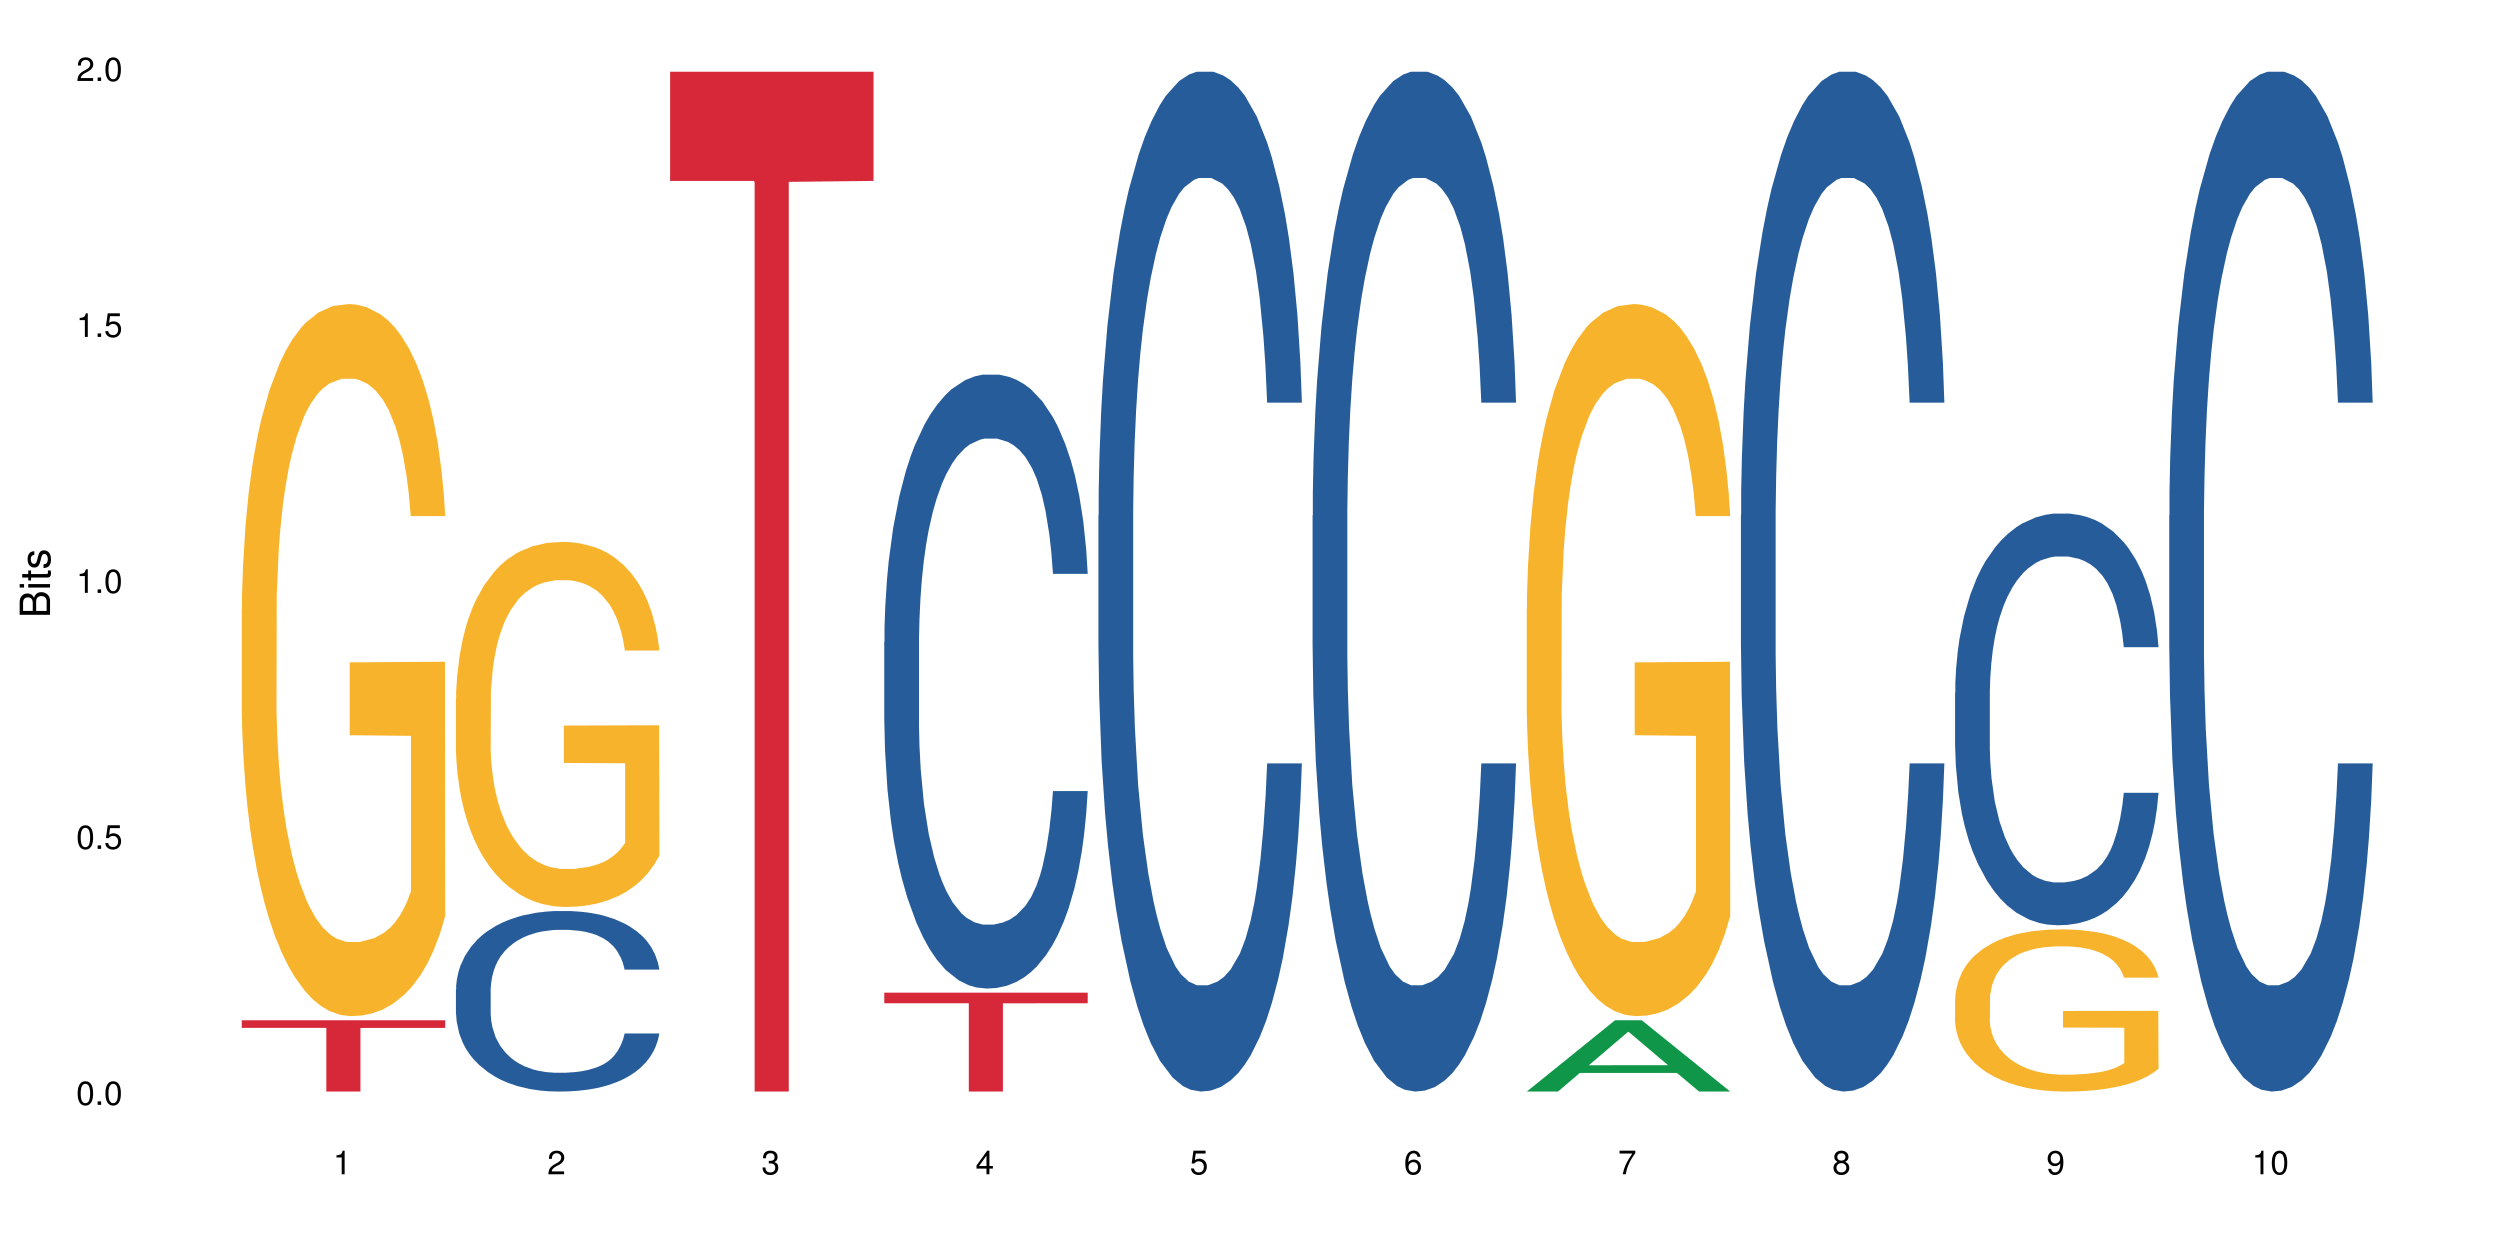 <?xml version="1.0" encoding="UTF-8"?>
<svg xmlns="http://www.w3.org/2000/svg" xmlns:xlink="http://www.w3.org/1999/xlink" width="720pt" height="360pt" viewBox="0 0 720 360" version="1.1">
<defs>
<g>
<symbol overflow="visible" id="glyph0-0">
<path style="stroke:none;" d=""/>
</symbol>
<symbol overflow="visible" id="glyph0-1">
<path style="stroke:none;" d="M 2.641 -6.797 C 2 -6.797 1.422 -6.531 1.078 -6.047 C 0.641 -5.453 0.406 -4.547 0.406 -3.297 C 0.406 -1 1.188 0.219 2.641 0.219 C 4.078 0.219 4.859 -1 4.859 -3.234 C 4.859 -4.562 4.656 -5.438 4.203 -6.047 C 3.844 -6.531 3.281 -6.797 2.641 -6.797 Z M 2.641 -6.047 C 3.547 -6.047 4 -5.125 4 -3.312 C 4 -1.375 3.562 -0.484 2.625 -0.484 C 1.734 -0.484 1.281 -1.422 1.281 -3.281 C 1.281 -5.141 1.734 -6.047 2.641 -6.047 Z M 2.641 -6.047 "/>
</symbol>
<symbol overflow="visible" id="glyph0-2">
<path style="stroke:none;" d="M 1.828 -1 L 0.828 -1 L 0.828 0 L 1.828 0 Z M 1.828 -1 "/>
</symbol>
<symbol overflow="visible" id="glyph0-3">
<path style="stroke:none;" d="M 4.562 -6.797 L 1.062 -6.797 L 0.547 -3.094 L 1.328 -3.094 C 1.719 -3.562 2.047 -3.734 2.578 -3.734 C 3.484 -3.734 4.062 -3.109 4.062 -2.094 C 4.062 -1.125 3.484 -0.531 2.578 -0.531 C 1.828 -0.531 1.375 -0.906 1.188 -1.672 L 0.328 -1.672 C 0.453 -1.109 0.547 -0.844 0.75 -0.594 C 1.125 -0.078 1.828 0.219 2.594 0.219 C 3.969 0.219 4.922 -0.781 4.922 -2.219 C 4.922 -3.562 4.031 -4.484 2.719 -4.484 C 2.25 -4.484 1.859 -4.359 1.469 -4.062 L 1.734 -5.969 L 4.562 -5.969 Z M 4.562 -6.797 "/>
</symbol>
<symbol overflow="visible" id="glyph0-4">
<path style="stroke:none;" d="M 2.484 -4.844 L 2.484 0 L 3.328 0 L 3.328 -6.797 L 2.766 -6.797 C 2.469 -5.75 2.281 -5.609 0.984 -5.453 L 0.984 -4.844 Z M 2.484 -4.844 "/>
</symbol>
<symbol overflow="visible" id="glyph0-5">
<path style="stroke:none;" d="M 4.859 -0.828 L 1.281 -0.828 C 1.359 -1.391 1.672 -1.75 2.5 -2.234 L 3.469 -2.75 C 4.406 -3.266 4.906 -3.969 4.906 -4.812 C 4.906 -5.375 4.672 -5.906 4.266 -6.266 C 3.859 -6.625 3.375 -6.797 2.719 -6.797 C 1.859 -6.797 1.219 -6.5 0.844 -5.922 C 0.609 -5.562 0.5 -5.125 0.484 -4.438 L 1.328 -4.438 C 1.359 -4.906 1.406 -5.188 1.531 -5.406 C 1.75 -5.812 2.188 -6.062 2.703 -6.062 C 3.469 -6.062 4.031 -5.516 4.031 -4.781 C 4.031 -4.25 3.719 -3.797 3.125 -3.438 L 2.234 -2.938 C 0.812 -2.141 0.406 -1.5 0.328 0 L 4.859 0 Z M 4.859 -0.828 "/>
</symbol>
<symbol overflow="visible" id="glyph0-6">
<path style="stroke:none;" d="M 2.125 -3.125 L 2.578 -3.125 C 3.516 -3.125 3.984 -2.703 3.984 -1.891 C 3.984 -1.031 3.469 -0.531 2.578 -0.531 C 1.656 -0.531 1.203 -0.984 1.156 -1.969 L 0.312 -1.969 C 0.344 -1.422 0.438 -1.078 0.609 -0.766 C 0.953 -0.109 1.625 0.219 2.547 0.219 C 3.953 0.219 4.859 -0.609 4.859 -1.906 C 4.859 -2.766 4.516 -3.25 3.703 -3.516 C 4.344 -3.766 4.656 -4.25 4.656 -4.938 C 4.656 -6.109 3.875 -6.797 2.578 -6.797 C 1.203 -6.797 0.484 -6.047 0.453 -4.609 L 1.297 -4.609 C 1.312 -5.016 1.344 -5.25 1.453 -5.453 C 1.641 -5.828 2.062 -6.062 2.594 -6.062 C 3.344 -6.062 3.797 -5.625 3.797 -4.906 C 3.797 -4.422 3.609 -4.141 3.25 -3.984 C 3.016 -3.891 2.719 -3.844 2.125 -3.844 Z M 2.125 -3.125 "/>
</symbol>
<symbol overflow="visible" id="glyph0-7">
<path style="stroke:none;" d="M 3.141 -1.625 L 3.141 0 L 3.984 0 L 3.984 -1.625 L 4.984 -1.625 L 4.984 -2.391 L 3.984 -2.391 L 3.984 -6.797 L 3.359 -6.797 L 0.266 -2.516 L 0.266 -1.625 Z M 3.141 -2.391 L 1 -2.391 L 3.141 -5.359 Z M 3.141 -2.391 "/>
</symbol>
<symbol overflow="visible" id="glyph0-8">
<path style="stroke:none;" d="M 4.781 -5.031 C 4.609 -6.141 3.891 -6.797 2.844 -6.797 C 2.094 -6.797 1.422 -6.438 1.031 -5.828 C 0.609 -5.172 0.406 -4.344 0.406 -3.094 C 0.406 -1.953 0.578 -1.234 0.984 -0.625 C 1.359 -0.078 1.953 0.219 2.703 0.219 C 3.984 0.219 4.922 -0.734 4.922 -2.078 C 4.922 -3.344 4.062 -4.234 2.844 -4.234 C 2.172 -4.234 1.641 -3.969 1.281 -3.469 C 1.281 -5.125 1.828 -6.047 2.797 -6.047 C 3.391 -6.047 3.797 -5.672 3.938 -5.031 Z M 2.734 -3.484 C 3.547 -3.484 4.062 -2.922 4.062 -2 C 4.062 -1.156 3.484 -0.531 2.703 -0.531 C 1.922 -0.531 1.328 -1.188 1.328 -2.047 C 1.328 -2.891 1.906 -3.484 2.734 -3.484 Z M 2.734 -3.484 "/>
</symbol>
<symbol overflow="visible" id="glyph0-9">
<path style="stroke:none;" d="M 4.984 -6.797 L 0.438 -6.797 L 0.438 -5.969 L 4.109 -5.969 C 2.5 -3.656 1.828 -2.234 1.328 0 L 2.219 0 C 2.594 -2.172 3.453 -4.047 4.984 -6.094 Z M 4.984 -6.797 "/>
</symbol>
<symbol overflow="visible" id="glyph0-10">
<path style="stroke:none;" d="M 3.75 -3.578 C 4.453 -4 4.688 -4.344 4.688 -4.984 C 4.688 -6.047 3.844 -6.797 2.641 -6.797 C 1.438 -6.797 0.594 -6.047 0.594 -4.984 C 0.594 -4.359 0.828 -4.016 1.516 -3.578 C 0.734 -3.203 0.359 -2.641 0.359 -1.891 C 0.359 -0.641 1.297 0.219 2.641 0.219 C 3.984 0.219 4.922 -0.641 4.922 -1.875 C 4.922 -2.641 4.531 -3.203 3.75 -3.578 Z M 2.641 -6.047 C 3.359 -6.047 3.812 -5.625 3.812 -4.969 C 3.812 -4.344 3.344 -3.922 2.641 -3.922 C 1.922 -3.922 1.453 -4.344 1.453 -4.984 C 1.453 -5.625 1.922 -6.047 2.641 -6.047 Z M 2.641 -3.203 C 3.484 -3.203 4.062 -2.672 4.062 -1.875 C 4.062 -1.062 3.484 -0.531 2.625 -0.531 C 1.797 -0.531 1.219 -1.078 1.219 -1.875 C 1.219 -2.672 1.797 -3.203 2.641 -3.203 Z M 2.641 -3.203 "/>
</symbol>
<symbol overflow="visible" id="glyph0-11">
<path style="stroke:none;" d="M 0.516 -1.547 C 0.672 -0.438 1.406 0.219 2.438 0.219 C 3.188 0.219 3.859 -0.141 4.266 -0.75 C 4.688 -1.406 4.891 -2.25 4.891 -3.484 C 4.891 -4.625 4.703 -5.359 4.312 -5.953 C 3.938 -6.5 3.344 -6.797 2.594 -6.797 C 1.297 -6.797 0.359 -5.844 0.359 -4.516 C 0.359 -3.25 1.234 -2.344 2.453 -2.344 C 3.094 -2.344 3.562 -2.578 4.016 -3.109 C 4 -1.453 3.469 -0.531 2.5 -0.531 C 1.906 -0.531 1.484 -0.906 1.359 -1.547 Z M 2.578 -6.062 C 3.375 -6.062 3.969 -5.406 3.969 -4.531 C 3.969 -3.688 3.375 -3.094 2.547 -3.094 C 1.734 -3.094 1.234 -3.672 1.234 -4.578 C 1.234 -5.438 1.797 -6.062 2.578 -6.062 Z M 2.578 -6.062 "/>
</symbol>
<symbol overflow="visible" id="glyph1-0">
<path style="stroke:none;" d=""/>
</symbol>
<symbol overflow="visible" id="glyph1-1">
<path style="stroke:none;" d="M 0 -0.953 L 0 -4.891 C 0 -5.719 -0.234 -6.344 -0.734 -6.797 C -1.188 -7.234 -1.812 -7.469 -2.5 -7.469 C -3.547 -7.469 -4.188 -7 -4.625 -5.875 C -4.984 -6.672 -5.641 -7.094 -6.531 -7.094 C -7.156 -7.094 -7.734 -6.859 -8.141 -6.391 C -8.562 -5.938 -8.75 -5.344 -8.75 -4.5 L -8.75 -0.953 Z M -4.984 -2.062 L -7.766 -2.062 L -7.766 -4.219 C -7.766 -4.844 -7.688 -5.203 -7.453 -5.5 C -7.219 -5.812 -6.859 -5.969 -6.375 -5.969 C -5.906 -5.969 -5.531 -5.812 -5.297 -5.5 C -5.062 -5.203 -4.984 -4.844 -4.984 -4.219 Z M -0.984 -2.062 L -4 -2.062 L -4 -4.781 C -4 -5.328 -3.859 -5.688 -3.578 -5.953 C -3.297 -6.219 -2.922 -6.359 -2.484 -6.359 C -2.062 -6.359 -1.688 -6.219 -1.406 -5.953 C -1.109 -5.688 -0.984 -5.328 -0.984 -4.781 Z M -0.984 -2.062 "/>
</symbol>
<symbol overflow="visible" id="glyph1-2">
<path style="stroke:none;" d="M -6.281 -1.797 L -6.281 -0.797 L 0 -0.797 L 0 -1.797 Z M -8.75 -1.797 L -8.75 -0.797 L -7.484 -0.797 L -7.484 -1.797 Z M -8.75 -1.797 "/>
</symbol>
<symbol overflow="visible" id="glyph1-3">
<path style="stroke:none;" d="M -6.281 -3.047 L -6.281 -2.016 L -8.016 -2.016 L -8.016 -1.016 L -6.281 -1.016 L -6.281 -0.172 L -5.469 -0.172 L -5.469 -1.016 L -0.719 -1.016 C -0.078 -1.016 0.281 -1.453 0.281 -2.234 C 0.281 -2.469 0.25 -2.719 0.188 -3.047 L -0.641 -3.047 C -0.609 -2.922 -0.594 -2.766 -0.594 -2.562 C -0.594 -2.141 -0.719 -2.016 -1.156 -2.016 L -5.469 -2.016 L -5.469 -3.047 Z M -6.281 -3.047 "/>
</symbol>
<symbol overflow="visible" id="glyph1-4">
<path style="stroke:none;" d="M -4.531 -5.25 C -5.766 -5.25 -6.469 -4.422 -6.469 -2.969 C -6.469 -1.516 -5.719 -0.562 -4.547 -0.562 C -3.562 -0.562 -3.094 -1.062 -2.734 -2.562 L -2.516 -3.484 C -2.344 -4.188 -2.094 -4.469 -1.625 -4.469 C -1.047 -4.469 -0.641 -3.875 -0.641 -3 C -0.641 -2.453 -0.797 -2 -1.062 -1.75 C -1.25 -1.594 -1.422 -1.531 -1.875 -1.469 L -1.875 -0.406 C -0.422 -0.453 0.281 -1.266 0.281 -2.922 C 0.281 -4.5 -0.5 -5.516 -1.719 -5.516 C -2.656 -5.516 -3.172 -4.984 -3.469 -3.734 L -3.703 -2.766 C -3.891 -1.953 -4.156 -1.609 -4.594 -1.609 C -5.172 -1.609 -5.547 -2.125 -5.547 -2.938 C -5.547 -3.75 -5.203 -4.172 -4.531 -4.203 Z M -4.531 -5.25 "/>
</symbol>
</g>
</defs>
<g id="surface45841">
<rect x="0" y="0" width="720" height="360" style="fill:rgb(100%,100%,100%);fill-opacity:1;stroke:none;"/>
<path style=" stroke:none;fill-rule:nonzero;fill:rgb(96.863%,70.196%,16.863%);fill-opacity:1;" d="M 69.629 175.406 L 69.699 175.219 L 69.699 171.473 L 69.988 163.043 L 70.703 151.43 L 71.629 141.879 L 72.629 134.387 L 73.273 130.453 L 74.344 124.832 L 75.273 120.715 L 77.633 112.285 L 80.633 104.418 L 82.277 101.047 L 84.137 97.863 L 86.777 94.305 L 87.992 92.992 L 91.711 89.996 L 95.926 88.121 L 100.57 87.562 L 102.715 87.746 L 105.645 88.496 L 109.645 90.559 L 111.934 92.43 L 113.719 94.305 L 115.578 96.738 L 117.863 100.484 L 120.008 104.98 L 121.723 109.477 L 123.438 115.094 L 124.867 121.086 L 126.082 127.645 L 127.152 135.512 L 127.797 142.066 L 128.223 148.621 L 118.293 148.621 L 117.719 142.066 L 117.078 137.008 L 116.004 130.828 L 114.934 126.332 L 113.863 122.773 L 111.859 117.902 L 110.145 114.906 L 108.004 112.285 L 105.93 110.598 L 103.57 109.477 L 102.141 109.102 L 98.355 109.102 L 94.926 110.41 L 92.926 111.91 L 91.496 113.41 L 89.496 116.219 L 88.281 118.465 L 87.566 119.965 L 85.422 125.77 L 83.992 131.016 L 83.207 134.574 L 82.207 140.191 L 81.492 145.25 L 80.707 152.742 L 80.277 158.359 L 79.703 171.098 L 79.633 204.812 L 79.848 211.93 L 80.277 219.609 L 80.848 226.352 L 81.707 233.469 L 82.562 238.902 L 84.062 246.207 L 85.352 251.074 L 86.352 254.262 L 88.281 259.316 L 89.066 261.004 L 90.922 264.375 L 92.852 266.996 L 95.211 269.246 L 96.996 270.367 L 99.855 271.305 L 103.5 271.305 L 107.789 270.18 L 110.504 268.684 L 112.359 267.184 L 113.574 265.871 L 115.078 263.812 L 116.148 261.941 L 117.148 259.879 L 118.363 256.695 L 118.363 211.93 L 100.715 211.742 L 100.715 190.766 L 128.152 190.578 L 128.223 263.812 L 126.723 268.871 L 124.867 273.738 L 123.078 277.484 L 121.223 280.672 L 118.578 284.23 L 116.434 286.477 L 113.148 289.098 L 110.145 290.785 L 107 291.906 L 104.215 292.469 L 100.93 292.656 L 97.996 292.281 L 94.855 291.16 L 92.352 289.66 L 90.066 287.789 L 87.781 285.352 L 84.922 281.418 L 83.062 278.234 L 81.133 274.301 L 79.203 269.617 L 77.488 264.562 L 76.348 260.629 L 75.203 256.133 L 73.988 250.516 L 72.844 244.145 L 71.988 238.34 L 71.203 231.785 L 70.629 225.602 L 70.059 217.176 L 69.773 210.43 L 69.629 204.625 Z M 69.629 175.406 "/>
<path style=" stroke:none;fill-rule:nonzero;fill:rgb(83.922%,15.686%,22.353%);fill-opacity:1;" d="M 69.629 293.836 L 128.223 293.836 L 128.223 296.035 L 103.805 296.055 L 103.805 314.371 L 93.98 314.371 L 93.98 296.074 L 93.836 296.035 L 69.629 296.035 Z M 69.629 293.836 "/>
<path style=" stroke:none;fill-rule:nonzero;fill:rgb(14.51%,36.078%,60%);fill-opacity:1;" d="M 131.309 285.004 L 131.379 284.957 L 131.379 283.816 L 131.594 282.012 L 132.094 279.73 L 132.594 278.164 L 133.883 275.359 L 135.668 272.652 L 137.523 270.559 L 138.883 269.324 L 140.098 268.375 L 142.883 266.617 L 144.672 265.715 L 146.602 264.906 L 148.957 264.098 L 150.672 263.621 L 154.531 262.863 L 157.391 262.531 L 159.605 262.387 L 164.395 262.387 L 167.25 262.578 L 169.324 262.812 L 171.609 263.195 L 173.539 263.621 L 176.898 264.668 L 179.898 266 L 181.258 266.758 L 183.402 268.23 L 185.043 269.656 L 186.188 270.891 L 187.473 272.652 L 188.617 274.789 L 189.477 277.211 L 189.902 279.254 L 179.898 279.254 L 179.398 277.355 L 178.828 275.883 L 177.758 273.934 L 176.684 272.555 L 175.184 271.176 L 173.824 270.273 L 171.969 269.371 L 170.324 268.801 L 168.609 268.375 L 166.965 268.09 L 163.82 267.805 L 160.176 267.805 L 158.82 267.898 L 156.031 268.277 L 154.531 268.613 L 152.387 269.277 L 150.887 269.895 L 149.102 270.844 L 147.887 271.652 L 146.387 272.887 L 145.312 273.98 L 144.098 275.551 L 143.387 276.738 L 142.742 278.066 L 142.172 279.637 L 141.742 281.297 L 141.457 283.059 L 141.312 284.766 L 141.312 292.133 L 141.457 293.844 L 141.812 295.84 L 142.742 298.738 L 144.098 301.258 L 145.672 303.25 L 147.172 304.676 L 148.031 305.344 L 149.172 306.102 L 150.961 307.055 L 153.531 308.004 L 155.031 308.383 L 157.32 308.762 L 159.676 308.953 L 162.82 308.953 L 165.609 308.762 L 167.465 308.527 L 169.395 308.145 L 172.039 307.34 L 173.684 306.578 L 175.113 305.676 L 176.184 304.773 L 176.898 304.012 L 177.969 302.539 L 178.828 300.922 L 179.473 299.262 L 179.898 297.645 L 189.902 297.645 L 189.477 299.547 L 188.832 301.398 L 188.188 302.777 L 187.188 304.441 L 186.047 305.914 L 184.402 307.574 L 183.043 308.668 L 181.258 309.855 L 179.613 310.758 L 177.828 311.566 L 175.184 312.516 L 173.469 312.992 L 171.609 313.422 L 169.395 313.801 L 166.609 314.133 L 163.605 314.324 L 160.82 314.371 L 157.82 314.277 L 155.605 314.086 L 152.676 313.656 L 149.031 312.801 L 146.387 311.898 L 144.312 310.996 L 142.527 310.047 L 140.527 308.762 L 137.953 306.672 L 136.383 305.059 L 135.309 303.727 L 134.094 301.875 L 133.238 300.211 L 132.238 297.551 L 131.523 294.176 L 131.309 291.562 Z M 131.309 285.004 "/>
<path style=" stroke:none;fill-rule:nonzero;fill:rgb(96.863%,70.196%,16.863%);fill-opacity:1;" d="M 131.309 201.094 L 131.379 201 L 131.379 199.078 L 131.664 194.758 L 132.379 188.805 L 133.309 183.906 L 134.309 180.066 L 134.953 178.051 L 136.023 175.168 L 136.953 173.055 L 139.312 168.734 L 142.312 164.703 L 143.957 162.973 L 145.812 161.34 L 148.457 159.516 L 149.672 158.844 L 153.391 157.309 L 157.605 156.348 L 162.25 156.059 L 164.395 156.156 L 167.324 156.539 L 171.324 157.598 L 173.613 158.555 L 175.398 159.516 L 177.254 160.766 L 179.543 162.688 L 181.688 164.988 L 183.402 167.293 L 185.117 170.176 L 186.547 173.25 L 187.762 176.609 L 188.832 180.641 L 189.477 184.004 L 189.902 187.363 L 179.973 187.363 L 179.398 184.004 L 178.758 181.41 L 177.684 178.242 L 176.613 175.938 L 175.539 174.113 L 173.539 171.617 L 171.824 170.078 L 169.68 168.734 L 167.609 167.871 L 165.25 167.293 L 163.82 167.102 L 160.035 167.102 L 156.605 167.773 L 154.605 168.543 L 153.176 169.312 L 151.172 170.75 L 149.957 171.902 L 149.246 172.672 L 147.102 175.648 L 145.672 178.336 L 144.887 180.16 L 143.887 183.043 L 143.172 185.637 L 142.383 189.477 L 141.957 192.355 L 141.383 198.887 L 141.312 216.172 L 141.527 219.82 L 141.957 223.758 L 142.527 227.215 L 143.387 230.863 L 144.242 233.648 L 145.742 237.395 L 147.027 239.891 L 148.031 241.523 L 149.957 244.113 L 150.746 244.98 L 152.602 246.707 L 154.531 248.051 L 156.891 249.203 L 158.676 249.781 L 161.535 250.262 L 165.18 250.262 L 169.469 249.684 L 172.184 248.914 L 174.039 248.148 L 175.254 247.477 L 176.754 246.418 L 177.828 245.461 L 178.828 244.402 L 180.043 242.77 L 180.043 219.82 L 162.391 219.723 L 162.391 208.969 L 189.832 208.875 L 189.902 246.418 L 188.402 249.012 L 186.547 251.508 L 184.758 253.43 L 182.902 255.062 L 180.258 256.887 L 178.113 258.039 L 174.824 259.383 L 171.824 260.246 L 168.68 260.824 L 165.895 261.109 L 162.605 261.207 L 159.676 261.016 L 156.531 260.438 L 154.031 259.672 L 151.746 258.711 L 149.457 257.461 L 146.602 255.445 L 144.742 253.812 L 142.812 251.797 L 140.883 249.395 L 139.168 246.805 L 138.027 244.785 L 136.883 242.48 L 135.668 239.602 L 134.523 236.336 L 133.668 233.359 L 132.879 230 L 132.309 226.832 L 131.738 222.508 L 131.453 219.051 L 131.309 216.074 Z M 131.309 201.094 "/>
<path style=" stroke:none;fill-rule:nonzero;fill:rgb(83.922%,15.686%,22.353%);fill-opacity:1;" d="M 192.988 20.664 L 251.582 20.664 L 251.582 52.102 L 227.164 52.379 L 227.164 314.371 L 217.336 314.371 L 217.336 52.652 L 217.195 52.102 L 192.988 52.102 Z M 192.988 20.664 "/>
<path style=" stroke:none;fill-rule:nonzero;fill:rgb(14.51%,36.078%,60%);fill-opacity:1;" d="M 254.668 184.828 L 254.738 184.668 L 254.738 180.789 L 254.953 174.648 L 255.453 166.891 L 255.953 161.559 L 257.238 152.023 L 259.027 142.809 L 260.883 135.699 L 262.242 131.496 L 263.457 128.266 L 266.242 122.285 L 268.031 119.215 L 269.957 116.469 L 272.316 113.719 L 274.031 112.102 L 277.891 109.516 L 280.75 108.387 L 282.965 107.902 L 287.75 107.902 L 290.609 108.547 L 292.684 109.355 L 294.969 110.648 L 296.898 112.102 L 300.258 115.66 L 303.258 120.184 L 304.617 122.77 L 306.758 127.781 L 308.402 132.629 L 309.547 136.832 L 310.832 142.809 L 311.977 150.082 L 312.832 158.324 L 313.262 165.273 L 303.258 165.273 L 302.758 158.809 L 302.188 153.801 L 301.113 147.172 L 300.043 142.488 L 298.543 137.801 L 297.184 134.73 L 295.328 131.66 L 293.684 129.719 L 291.969 128.266 L 290.324 127.297 L 287.18 126.324 L 283.535 126.324 L 282.18 126.648 L 279.391 127.941 L 277.891 129.074 L 275.746 131.336 L 274.246 133.438 L 272.461 136.668 L 271.246 139.414 L 269.746 143.617 L 268.672 147.336 L 267.457 152.668 L 266.742 156.707 L 266.102 161.234 L 265.527 166.566 L 265.102 172.223 L 264.812 178.203 L 264.672 184.02 L 264.672 209.07 L 264.812 214.891 L 265.172 221.676 L 266.102 231.535 L 267.457 240.102 L 269.031 246.891 L 270.531 251.738 L 271.387 254 L 272.531 256.586 L 274.316 259.816 L 276.891 263.051 L 278.391 264.344 L 280.676 265.637 L 283.035 266.281 L 286.18 266.281 L 288.965 265.637 L 290.824 264.828 L 292.754 263.535 L 295.398 260.789 L 297.043 258.203 L 298.469 255.133 L 299.543 252.062 L 300.258 249.477 L 301.328 244.465 L 302.188 238.969 L 302.828 233.312 L 303.258 227.82 L 313.262 227.82 L 312.832 234.281 L 312.191 240.586 L 311.547 245.273 L 310.547 250.93 L 309.402 255.938 L 307.762 261.598 L 306.402 265.312 L 304.617 269.352 L 302.973 272.426 L 301.188 275.172 L 298.543 278.402 L 296.828 280.02 L 294.969 281.473 L 292.754 282.766 L 289.969 283.898 L 286.965 284.543 L 284.18 284.707 L 281.176 284.383 L 278.961 283.738 L 276.031 282.281 L 272.387 279.375 L 269.746 276.301 L 267.672 273.23 L 265.887 270 L 263.887 265.637 L 261.312 258.523 L 259.742 253.031 L 258.668 248.504 L 257.453 242.203 L 256.598 236.547 L 255.598 227.496 L 254.883 216.02 L 254.668 207.133 Z M 254.668 184.828 "/>
<path style=" stroke:none;fill-rule:nonzero;fill:rgb(83.922%,15.686%,22.353%);fill-opacity:1;" d="M 254.668 285.887 L 313.262 285.887 L 313.262 288.934 L 288.84 288.961 L 288.84 314.371 L 279.016 314.371 L 279.016 288.988 L 278.875 288.934 L 254.668 288.934 Z M 254.668 285.887 "/>
<path style=" stroke:none;fill-rule:nonzero;fill:rgb(14.51%,36.078%,60%);fill-opacity:1;" d="M 316.348 148.457 L 316.418 148.188 L 316.418 141.742 L 316.633 131.543 L 317.133 118.656 L 317.633 109.797 L 318.918 93.957 L 320.703 78.652 L 322.562 66.84 L 323.922 59.859 L 325.137 54.492 L 327.922 44.559 L 329.707 39.457 L 331.637 34.891 L 333.996 30.328 L 335.711 27.645 L 339.57 23.348 L 342.43 21.469 L 344.645 20.664 L 349.43 20.664 L 352.289 21.738 L 354.363 23.078 L 356.648 25.227 L 358.578 27.645 L 361.938 33.551 L 364.938 41.066 L 366.293 45.363 L 368.438 53.684 L 370.082 61.738 L 371.227 68.719 L 372.512 78.652 L 373.656 90.734 L 374.512 104.426 L 374.941 115.969 L 364.938 115.969 L 364.438 105.23 L 363.867 96.91 L 362.793 85.902 L 361.723 78.117 L 360.223 70.332 L 358.863 65.23 L 357.004 60.129 L 355.363 56.906 L 353.648 54.492 L 352.004 52.879 L 348.859 51.27 L 345.215 51.27 L 343.855 51.805 L 341.07 53.953 L 339.57 55.832 L 337.426 59.59 L 335.926 63.082 L 334.141 68.449 L 332.926 73.016 L 331.422 79.996 L 330.352 86.172 L 329.137 95.031 L 328.422 101.742 L 327.777 109.258 L 327.207 118.117 L 326.777 127.516 L 326.492 137.449 L 326.352 147.113 L 326.352 188.727 L 326.492 198.391 L 326.852 209.668 L 327.777 226.043 L 329.137 240.273 L 330.707 251.547 L 332.211 259.602 L 333.066 263.359 L 334.211 267.656 L 335.996 273.027 L 338.57 278.395 L 340.07 280.543 L 342.355 282.691 L 344.715 283.766 L 347.859 283.766 L 350.645 282.691 L 352.504 281.348 L 354.434 279.199 L 357.078 274.637 L 358.719 270.34 L 360.148 265.242 L 361.223 260.141 L 361.938 255.844 L 363.008 247.52 L 363.867 238.395 L 364.508 228.996 L 364.938 219.867 L 374.941 219.867 L 374.512 230.609 L 373.871 241.078 L 373.227 248.863 L 372.227 258.262 L 371.082 266.582 L 369.438 275.98 L 368.082 282.152 L 366.293 288.867 L 364.652 293.969 L 362.863 298.531 L 360.223 303.898 L 358.508 306.586 L 356.648 309 L 354.434 311.148 L 351.645 313.027 L 348.645 314.102 L 345.859 314.371 L 342.855 313.832 L 340.641 312.762 L 337.711 310.344 L 334.066 305.512 L 331.422 300.41 L 329.352 295.309 L 327.566 289.941 L 325.562 282.691 L 322.992 270.879 L 321.418 261.75 L 320.348 254.234 L 319.133 243.762 L 318.273 234.367 L 317.273 219.332 L 316.559 200.27 L 316.348 185.504 Z M 316.348 148.457 "/>
<path style=" stroke:none;fill-rule:nonzero;fill:rgb(14.51%,36.078%,60%);fill-opacity:1;" d="M 378.023 148.457 L 378.098 148.188 L 378.098 141.742 L 378.312 131.543 L 378.812 118.656 L 379.312 109.797 L 380.598 93.957 L 382.383 78.652 L 384.242 66.84 L 385.602 59.859 L 386.812 54.492 L 389.602 44.559 L 391.387 39.457 L 393.316 34.891 L 395.676 30.328 L 397.391 27.645 L 401.25 23.348 L 404.105 21.469 L 406.324 20.664 L 411.109 20.664 L 413.969 21.738 L 416.039 23.078 L 418.328 25.227 L 420.258 27.645 L 423.613 33.551 L 426.617 41.066 L 427.973 45.363 L 430.117 53.684 L 431.762 61.738 L 432.906 68.719 L 434.191 78.652 L 435.336 90.734 L 436.191 104.426 L 436.621 115.969 L 426.617 115.969 L 426.117 105.23 L 425.543 96.91 L 424.473 85.902 L 423.402 78.117 L 421.898 70.332 L 420.543 65.23 L 418.684 60.129 L 417.039 56.906 L 415.324 54.492 L 413.684 52.879 L 410.539 51.27 L 406.895 51.27 L 405.535 51.805 L 402.75 53.953 L 401.25 55.832 L 399.105 59.59 L 397.605 63.082 L 395.816 68.449 L 394.602 73.016 L 393.102 79.996 L 392.031 86.172 L 390.816 95.031 L 390.102 101.742 L 389.457 109.258 L 388.887 118.117 L 388.457 127.516 L 388.172 137.449 L 388.027 147.113 L 388.027 188.727 L 388.172 198.391 L 388.531 209.668 L 389.457 226.043 L 390.816 240.273 L 392.387 251.547 L 393.891 259.602 L 394.746 263.359 L 395.891 267.656 L 397.676 273.027 L 400.25 278.395 L 401.75 280.543 L 404.035 282.691 L 406.395 283.766 L 409.539 283.766 L 412.324 282.691 L 414.184 281.348 L 416.113 279.199 L 418.758 274.637 L 420.398 270.34 L 421.828 265.242 L 422.902 260.141 L 423.613 255.844 L 424.688 247.52 L 425.543 238.395 L 426.188 228.996 L 426.617 219.867 L 436.621 219.867 L 436.191 230.609 L 435.547 241.078 L 434.906 248.863 L 433.906 258.262 L 432.762 266.582 L 431.117 275.98 L 429.762 282.152 L 427.973 288.867 L 426.332 293.969 L 424.543 298.531 L 421.898 303.898 L 420.184 306.586 L 418.328 309 L 416.113 311.148 L 413.324 313.027 L 410.324 314.102 L 407.539 314.371 L 404.535 313.832 L 402.32 312.762 L 399.391 310.344 L 395.746 305.512 L 393.102 300.41 L 391.031 295.309 L 389.242 289.941 L 387.242 282.691 L 384.672 270.879 L 383.098 261.75 L 382.027 254.234 L 380.812 243.762 L 379.953 234.367 L 378.953 219.332 L 378.238 200.27 L 378.023 185.504 Z M 378.023 148.457 "/>
<path style=" stroke:none;fill-rule:nonzero;fill:rgb(6.275%,58.824%,28.235%);fill-opacity:1;" d="M 439.703 314.352 L 439.766 314.332 L 465.121 293.836 L 472.82 293.836 L 498.301 314.371 L 489.348 314.371 L 482.961 309.012 L 454.98 309.012 L 448.719 314.352 L 439.703 314.352 L 457.672 306.793 L 480.395 306.773 L 469.066 297.191 L 468.938 297.172 L 468.812 297.23 L 457.609 306.773 L 457.672 306.793 Z M 439.703 314.352 "/>
<path style=" stroke:none;fill-rule:nonzero;fill:rgb(96.863%,70.196%,16.863%);fill-opacity:1;" d="M 439.703 175.406 L 439.777 175.219 L 439.777 171.473 L 440.062 163.043 L 440.777 151.43 L 441.707 141.879 L 442.707 134.387 L 443.348 130.453 L 444.422 124.832 L 445.348 120.715 L 447.707 112.285 L 450.707 104.418 L 452.352 101.047 L 454.211 97.863 L 456.855 94.305 L 458.07 92.992 L 461.785 89.996 L 466 88.121 L 470.645 87.562 L 472.789 87.746 L 475.719 88.496 L 479.719 90.559 L 482.008 92.43 L 483.793 94.305 L 485.652 96.738 L 487.938 100.484 L 490.082 104.98 L 491.797 109.477 L 493.512 115.094 L 494.941 121.086 L 496.156 127.645 L 497.227 135.512 L 497.871 142.066 L 498.301 148.621 L 488.367 148.621 L 487.797 142.066 L 487.152 137.008 L 486.082 130.828 L 485.008 126.332 L 483.938 122.773 L 481.938 117.902 L 480.223 114.906 L 478.078 112.285 L 476.004 110.598 L 473.648 109.477 L 472.219 109.102 L 468.43 109.102 L 465 110.41 L 463 111.91 L 461.57 113.41 L 459.57 116.219 L 458.355 118.465 L 457.641 119.965 L 455.496 125.77 L 454.066 131.016 L 453.281 134.574 L 452.281 140.191 L 451.566 145.25 L 450.781 152.742 L 450.352 158.359 L 449.781 171.098 L 449.707 204.812 L 449.922 211.93 L 450.352 219.609 L 450.922 226.352 L 451.781 233.469 L 452.637 238.902 L 454.141 246.207 L 455.426 251.074 L 456.426 254.262 L 458.355 259.316 L 459.141 261.004 L 461 264.375 L 462.93 266.996 L 465.285 269.246 L 467.074 270.367 L 469.93 271.305 L 473.574 271.305 L 477.863 270.18 L 480.578 268.684 L 482.438 267.184 L 483.652 265.871 L 485.152 263.812 L 486.223 261.941 L 487.223 259.879 L 488.438 256.695 L 488.438 211.93 L 470.789 211.742 L 470.789 190.766 L 498.227 190.578 L 498.301 263.812 L 496.801 268.871 L 494.941 273.738 L 493.156 277.484 L 491.297 280.672 L 488.652 284.23 L 486.508 286.477 L 483.223 289.098 L 480.223 290.785 L 477.078 291.906 L 474.289 292.469 L 471.004 292.656 L 468.074 292.281 L 464.93 291.16 L 462.43 289.66 L 460.141 287.789 L 457.855 285.352 L 454.996 281.418 L 453.137 278.234 L 451.211 274.301 L 449.281 269.617 L 447.566 264.562 L 446.422 260.629 L 445.277 256.133 L 444.062 250.516 L 442.922 244.145 L 442.062 238.34 L 441.277 231.785 L 440.703 225.602 L 440.133 217.176 L 439.848 210.43 L 439.703 204.625 Z M 439.703 175.406 "/>
<path style=" stroke:none;fill-rule:nonzero;fill:rgb(14.51%,36.078%,60%);fill-opacity:1;" d="M 501.383 148.457 L 501.453 148.188 L 501.453 141.742 L 501.668 131.543 L 502.168 118.656 L 502.668 109.797 L 503.957 93.957 L 505.742 78.652 L 507.602 66.84 L 508.957 59.859 L 510.172 54.492 L 512.961 44.559 L 514.746 39.457 L 516.676 34.891 L 519.035 30.328 L 520.75 27.645 L 524.605 23.348 L 527.465 21.469 L 529.68 20.664 L 534.469 20.664 L 537.328 21.738 L 539.398 23.078 L 541.688 25.227 L 543.613 27.645 L 546.973 33.551 L 549.977 41.066 L 551.332 45.363 L 553.477 53.684 L 555.121 61.738 L 556.262 68.719 L 557.551 78.652 L 558.691 90.734 L 559.551 104.426 L 559.98 115.969 L 549.977 115.969 L 549.473 105.23 L 548.902 96.91 L 547.832 85.902 L 546.758 78.117 L 545.258 70.332 L 543.902 65.23 L 542.043 60.129 L 540.398 56.906 L 538.684 54.492 L 537.039 52.879 L 533.898 51.27 L 530.254 51.27 L 528.895 51.805 L 526.109 53.953 L 524.605 55.832 L 522.465 59.59 L 520.961 63.082 L 519.176 68.449 L 517.961 73.016 L 516.461 79.996 L 515.391 86.172 L 514.176 95.031 L 513.461 101.742 L 512.816 109.258 L 512.246 118.117 L 511.816 127.516 L 511.531 137.449 L 511.387 147.113 L 511.387 188.727 L 511.531 198.391 L 511.887 209.668 L 512.816 226.043 L 514.176 240.273 L 515.746 251.547 L 517.246 259.602 L 518.105 263.359 L 519.246 267.656 L 521.035 273.027 L 523.605 278.395 L 525.105 280.543 L 527.395 282.691 L 529.754 283.766 L 532.895 283.766 L 535.684 282.691 L 537.543 281.348 L 539.469 279.199 L 542.113 274.637 L 543.758 270.34 L 545.188 265.242 L 546.258 260.141 L 546.973 255.844 L 548.047 247.52 L 548.902 238.395 L 549.547 228.996 L 549.977 219.867 L 559.98 219.867 L 559.551 230.609 L 558.906 241.078 L 558.266 248.863 L 557.262 258.262 L 556.121 266.582 L 554.477 275.98 L 553.117 282.152 L 551.332 288.867 L 549.688 293.969 L 547.902 298.531 L 545.258 303.898 L 543.543 306.586 L 541.688 309 L 539.469 311.148 L 536.684 313.027 L 533.684 314.102 L 530.895 314.371 L 527.895 313.832 L 525.68 312.762 L 522.75 310.344 L 519.105 305.512 L 516.461 300.41 L 514.391 295.309 L 512.602 289.941 L 510.602 282.691 L 508.027 270.879 L 506.457 261.75 L 505.387 254.234 L 504.172 243.762 L 503.312 234.367 L 502.312 219.332 L 501.598 200.27 L 501.383 185.504 Z M 501.383 148.457 "/>
<path style=" stroke:none;fill-rule:nonzero;fill:rgb(14.51%,36.078%,60%);fill-opacity:1;" d="M 563.062 199.508 L 563.133 199.398 L 563.133 196.797 L 563.348 192.68 L 563.848 187.477 L 564.348 183.902 L 565.637 177.508 L 567.422 171.332 L 569.281 166.562 L 570.637 163.746 L 571.852 161.578 L 574.641 157.57 L 576.426 155.512 L 578.355 153.668 L 580.711 151.824 L 582.426 150.742 L 586.285 149.008 L 589.145 148.25 L 591.359 147.926 L 596.148 147.926 L 599.004 148.359 L 601.078 148.898 L 603.363 149.766 L 605.293 150.742 L 608.652 153.125 L 611.652 156.16 L 613.012 157.895 L 615.156 161.254 L 616.797 164.504 L 617.941 167.32 L 619.227 171.332 L 620.371 176.207 L 621.23 181.734 L 621.656 186.395 L 611.652 186.395 L 611.152 182.059 L 610.582 178.699 L 609.512 174.258 L 608.438 171.113 L 606.938 167.973 L 605.578 165.914 L 603.723 163.855 L 602.078 162.555 L 600.363 161.578 L 598.719 160.93 L 595.574 160.277 L 591.93 160.277 L 590.574 160.496 L 587.785 161.363 L 586.285 162.121 L 584.145 163.637 L 582.641 165.047 L 580.855 167.215 L 579.641 169.055 L 578.141 171.875 L 577.066 174.367 L 575.855 177.941 L 575.141 180.652 L 574.496 183.688 L 573.926 187.262 L 573.496 191.055 L 573.211 195.062 L 573.066 198.965 L 573.066 215.762 L 573.211 219.664 L 573.566 224.215 L 574.496 230.824 L 575.855 236.57 L 577.426 241.121 L 578.926 244.371 L 579.785 245.887 L 580.926 247.621 L 582.715 249.789 L 585.285 251.957 L 586.785 252.824 L 589.074 253.691 L 591.43 254.125 L 594.574 254.125 L 597.363 253.691 L 599.219 253.148 L 601.148 252.281 L 603.793 250.438 L 605.438 248.707 L 606.867 246.648 L 607.938 244.586 L 608.652 242.855 L 609.723 239.496 L 610.582 235.809 L 611.227 232.016 L 611.652 228.332 L 621.656 228.332 L 621.23 232.668 L 620.586 236.895 L 619.941 240.035 L 618.941 243.828 L 617.801 247.188 L 616.156 250.98 L 614.797 253.473 L 613.012 256.184 L 611.367 258.242 L 609.582 260.086 L 606.938 262.25 L 605.223 263.336 L 603.363 264.309 L 601.148 265.176 L 598.363 265.938 L 595.363 266.371 L 592.574 266.477 L 589.574 266.262 L 587.359 265.828 L 584.43 264.852 L 580.785 262.902 L 578.141 260.844 L 576.066 258.785 L 574.281 256.617 L 572.281 253.691 L 569.707 248.922 L 568.137 245.238 L 567.062 242.203 L 565.848 237.977 L 564.992 234.184 L 563.992 228.117 L 563.277 220.422 L 563.062 214.461 Z M 563.062 199.508 "/>
<path style=" stroke:none;fill-rule:nonzero;fill:rgb(96.863%,70.196%,16.863%);fill-opacity:1;" d="M 563.062 287.664 L 563.133 287.621 L 563.133 286.77 L 563.422 284.848 L 564.133 282.203 L 565.062 280.027 L 566.062 278.324 L 566.707 277.426 L 567.777 276.148 L 568.707 275.207 L 571.066 273.289 L 574.066 271.496 L 575.711 270.73 L 577.57 270.004 L 580.211 269.191 L 581.426 268.895 L 585.145 268.211 L 589.359 267.785 L 594.004 267.656 L 596.148 267.699 L 599.078 267.871 L 603.078 268.34 L 605.367 268.766 L 607.152 269.191 L 609.012 269.746 L 611.297 270.602 L 613.441 271.625 L 615.156 272.648 L 616.871 273.93 L 618.301 275.293 L 619.516 276.785 L 620.586 278.578 L 621.23 280.07 L 621.656 281.566 L 611.727 281.566 L 611.152 280.07 L 610.512 278.918 L 609.438 277.512 L 608.367 276.488 L 607.293 275.676 L 605.293 274.566 L 603.578 273.887 L 601.434 273.289 L 599.363 272.906 L 597.004 272.648 L 595.574 272.562 L 591.789 272.562 L 588.359 272.863 L 586.359 273.203 L 584.93 273.543 L 582.93 274.184 L 581.715 274.695 L 581 275.039 L 578.855 276.359 L 577.426 277.555 L 576.641 278.363 L 575.641 279.645 L 574.926 280.797 L 574.137 282.504 L 573.711 283.781 L 573.137 286.684 L 573.066 294.363 L 573.281 295.984 L 573.711 297.734 L 574.281 299.27 L 575.141 300.891 L 575.996 302.129 L 577.496 303.789 L 578.785 304.898 L 579.785 305.625 L 581.715 306.777 L 582.5 307.16 L 584.355 307.93 L 586.285 308.527 L 588.645 309.039 L 590.43 309.293 L 593.289 309.508 L 596.934 309.508 L 601.223 309.25 L 603.938 308.91 L 605.793 308.57 L 607.008 308.27 L 608.508 307.801 L 609.582 307.375 L 610.582 306.906 L 611.797 306.18 L 611.797 295.984 L 594.148 295.941 L 594.148 291.164 L 621.586 291.121 L 621.656 307.801 L 620.156 308.953 L 618.301 310.062 L 616.512 310.914 L 614.656 311.641 L 612.012 312.449 L 609.867 312.961 L 606.582 313.559 L 603.578 313.945 L 600.434 314.199 L 597.648 314.328 L 594.359 314.371 L 591.43 314.285 L 588.289 314.031 L 585.785 313.688 L 583.5 313.262 L 581.211 312.707 L 578.355 311.812 L 576.496 311.086 L 574.566 310.191 L 572.637 309.125 L 570.922 307.973 L 569.781 307.074 L 568.637 306.051 L 567.422 304.773 L 566.277 303.32 L 565.422 302 L 564.633 300.508 L 564.062 299.098 L 563.492 297.18 L 563.207 295.645 L 563.062 294.32 Z M 563.062 287.664 "/>
<path style=" stroke:none;fill-rule:nonzero;fill:rgb(14.51%,36.078%,60%);fill-opacity:1;" d="M 624.742 148.457 L 624.812 148.188 L 624.812 141.742 L 625.027 131.543 L 625.527 118.656 L 626.027 109.797 L 627.312 93.957 L 629.102 78.652 L 630.957 66.84 L 632.316 59.859 L 633.531 54.492 L 636.316 44.559 L 638.105 39.457 L 640.035 34.891 L 642.391 30.328 L 644.105 27.645 L 647.965 23.348 L 650.824 21.469 L 653.039 20.664 L 657.828 20.664 L 660.684 21.738 L 662.758 23.078 L 665.043 25.227 L 666.973 27.645 L 670.332 33.551 L 673.332 41.066 L 674.691 45.363 L 676.836 53.684 L 678.477 61.738 L 679.621 68.719 L 680.906 78.652 L 682.051 90.734 L 682.91 104.426 L 683.336 115.969 L 673.332 115.969 L 672.832 105.23 L 672.262 96.91 L 671.188 85.902 L 670.117 78.117 L 668.617 70.332 L 667.258 65.23 L 665.402 60.129 L 663.758 56.906 L 662.043 54.492 L 660.398 52.879 L 657.254 51.27 L 653.609 51.27 L 652.254 51.805 L 649.465 53.953 L 647.965 55.832 L 645.82 59.59 L 644.32 63.082 L 642.535 68.449 L 641.32 73.016 L 639.82 79.996 L 638.746 86.172 L 637.531 95.031 L 636.816 101.742 L 636.176 109.258 L 635.602 118.117 L 635.176 127.516 L 634.891 137.449 L 634.746 147.113 L 634.746 188.727 L 634.891 198.391 L 635.246 209.668 L 636.176 226.043 L 637.531 240.273 L 639.105 251.547 L 640.605 259.602 L 641.465 263.359 L 642.605 267.656 L 644.395 273.027 L 646.965 278.395 L 648.465 280.543 L 650.754 282.691 L 653.109 283.766 L 656.254 283.766 L 659.043 282.691 L 660.898 281.348 L 662.828 279.199 L 665.473 274.637 L 667.117 270.34 L 668.547 265.242 L 669.617 260.141 L 670.332 255.844 L 671.402 247.52 L 672.262 238.395 L 672.902 228.996 L 673.332 219.867 L 683.336 219.867 L 682.91 230.609 L 682.266 241.078 L 681.621 248.863 L 680.621 258.262 L 679.477 266.582 L 677.836 275.98 L 676.477 282.152 L 674.691 288.867 L 673.047 293.969 L 671.262 298.531 L 668.617 303.898 L 666.902 306.586 L 665.043 309 L 662.828 311.148 L 660.043 313.027 L 657.039 314.102 L 654.254 314.371 L 651.254 313.832 L 649.039 312.762 L 646.109 310.344 L 642.465 305.512 L 639.82 300.41 L 637.746 295.309 L 635.961 289.941 L 633.961 282.691 L 631.387 270.879 L 629.816 261.75 L 628.742 254.234 L 627.527 243.762 L 626.672 234.367 L 625.672 219.332 L 624.957 200.27 L 624.742 185.504 Z M 624.742 148.457 "/>
<g style="fill:rgb(0%,0%,0%);fill-opacity:1;">
  <use xlink:href="#glyph0-1" x="21.957" y="318.198"/>
  <use xlink:href="#glyph0-2" x="27.291" y="318.198"/>
  <use xlink:href="#glyph0-1" x="29.958" y="318.198"/>
</g>
<g style="fill:rgb(0%,0%,0%);fill-opacity:1;">
  <use xlink:href="#glyph0-1" x="21.957" y="244.476"/>
  <use xlink:href="#glyph0-2" x="27.291" y="244.476"/>
  <use xlink:href="#glyph0-3" x="29.958" y="244.476"/>
</g>
<g style="fill:rgb(0%,0%,0%);fill-opacity:1;">
  <use xlink:href="#glyph0-4" x="21.957" y="170.753"/>
  <use xlink:href="#glyph0-2" x="27.291" y="170.753"/>
  <use xlink:href="#glyph0-1" x="29.958" y="170.753"/>
</g>
<g style="fill:rgb(0%,0%,0%);fill-opacity:1;">
  <use xlink:href="#glyph0-4" x="21.957" y="97.034"/>
  <use xlink:href="#glyph0-2" x="27.291" y="97.034"/>
  <use xlink:href="#glyph0-3" x="29.958" y="97.034"/>
</g>
<g style="fill:rgb(0%,0%,0%);fill-opacity:1;">
  <use xlink:href="#glyph0-5" x="21.957" y="23.312"/>
  <use xlink:href="#glyph0-2" x="27.291" y="23.312"/>
  <use xlink:href="#glyph0-1" x="29.958" y="23.312"/>
</g>
<g style="fill:rgb(0%,0%,0%);fill-opacity:1;">
  <use xlink:href="#glyph0-4" x="95.926" y="338.19"/>
</g>
<g style="fill:rgb(0%,0%,0%);fill-opacity:1;">
  <use xlink:href="#glyph0-5" x="157.605" y="338.19"/>
</g>
<g style="fill:rgb(0%,0%,0%);fill-opacity:1;">
  <use xlink:href="#glyph0-6" x="219.285" y="338.19"/>
</g>
<g style="fill:rgb(0%,0%,0%);fill-opacity:1;">
  <use xlink:href="#glyph0-7" x="280.965" y="338.19"/>
</g>
<g style="fill:rgb(0%,0%,0%);fill-opacity:1;">
  <use xlink:href="#glyph0-3" x="342.645" y="338.19"/>
</g>
<g style="fill:rgb(0%,0%,0%);fill-opacity:1;">
  <use xlink:href="#glyph0-8" x="404.324" y="338.19"/>
</g>
<g style="fill:rgb(0%,0%,0%);fill-opacity:1;">
  <use xlink:href="#glyph0-9" x="466" y="338.19"/>
</g>
<g style="fill:rgb(0%,0%,0%);fill-opacity:1;">
  <use xlink:href="#glyph0-10" x="527.68" y="338.19"/>
</g>
<g style="fill:rgb(0%,0%,0%);fill-opacity:1;">
  <use xlink:href="#glyph0-11" x="589.359" y="338.19"/>
</g>
<g style="fill:rgb(0%,0%,0%);fill-opacity:1;">
  <use xlink:href="#glyph0-4" x="648.539" y="338.19"/>
  <use xlink:href="#glyph0-1" x="653.873" y="338.19"/>
</g>
<g style="fill:rgb(0%,0%,0%);fill-opacity:1;">
  <use xlink:href="#glyph1-1" x="14.412" y="178.016"/>
  <use xlink:href="#glyph1-2" x="14.412" y="170.012"/>
  <use xlink:href="#glyph1-3" x="14.412" y="167.348"/>
  <use xlink:href="#glyph1-4" x="14.412" y="164.012"/>
</g>
</g>
</svg>

